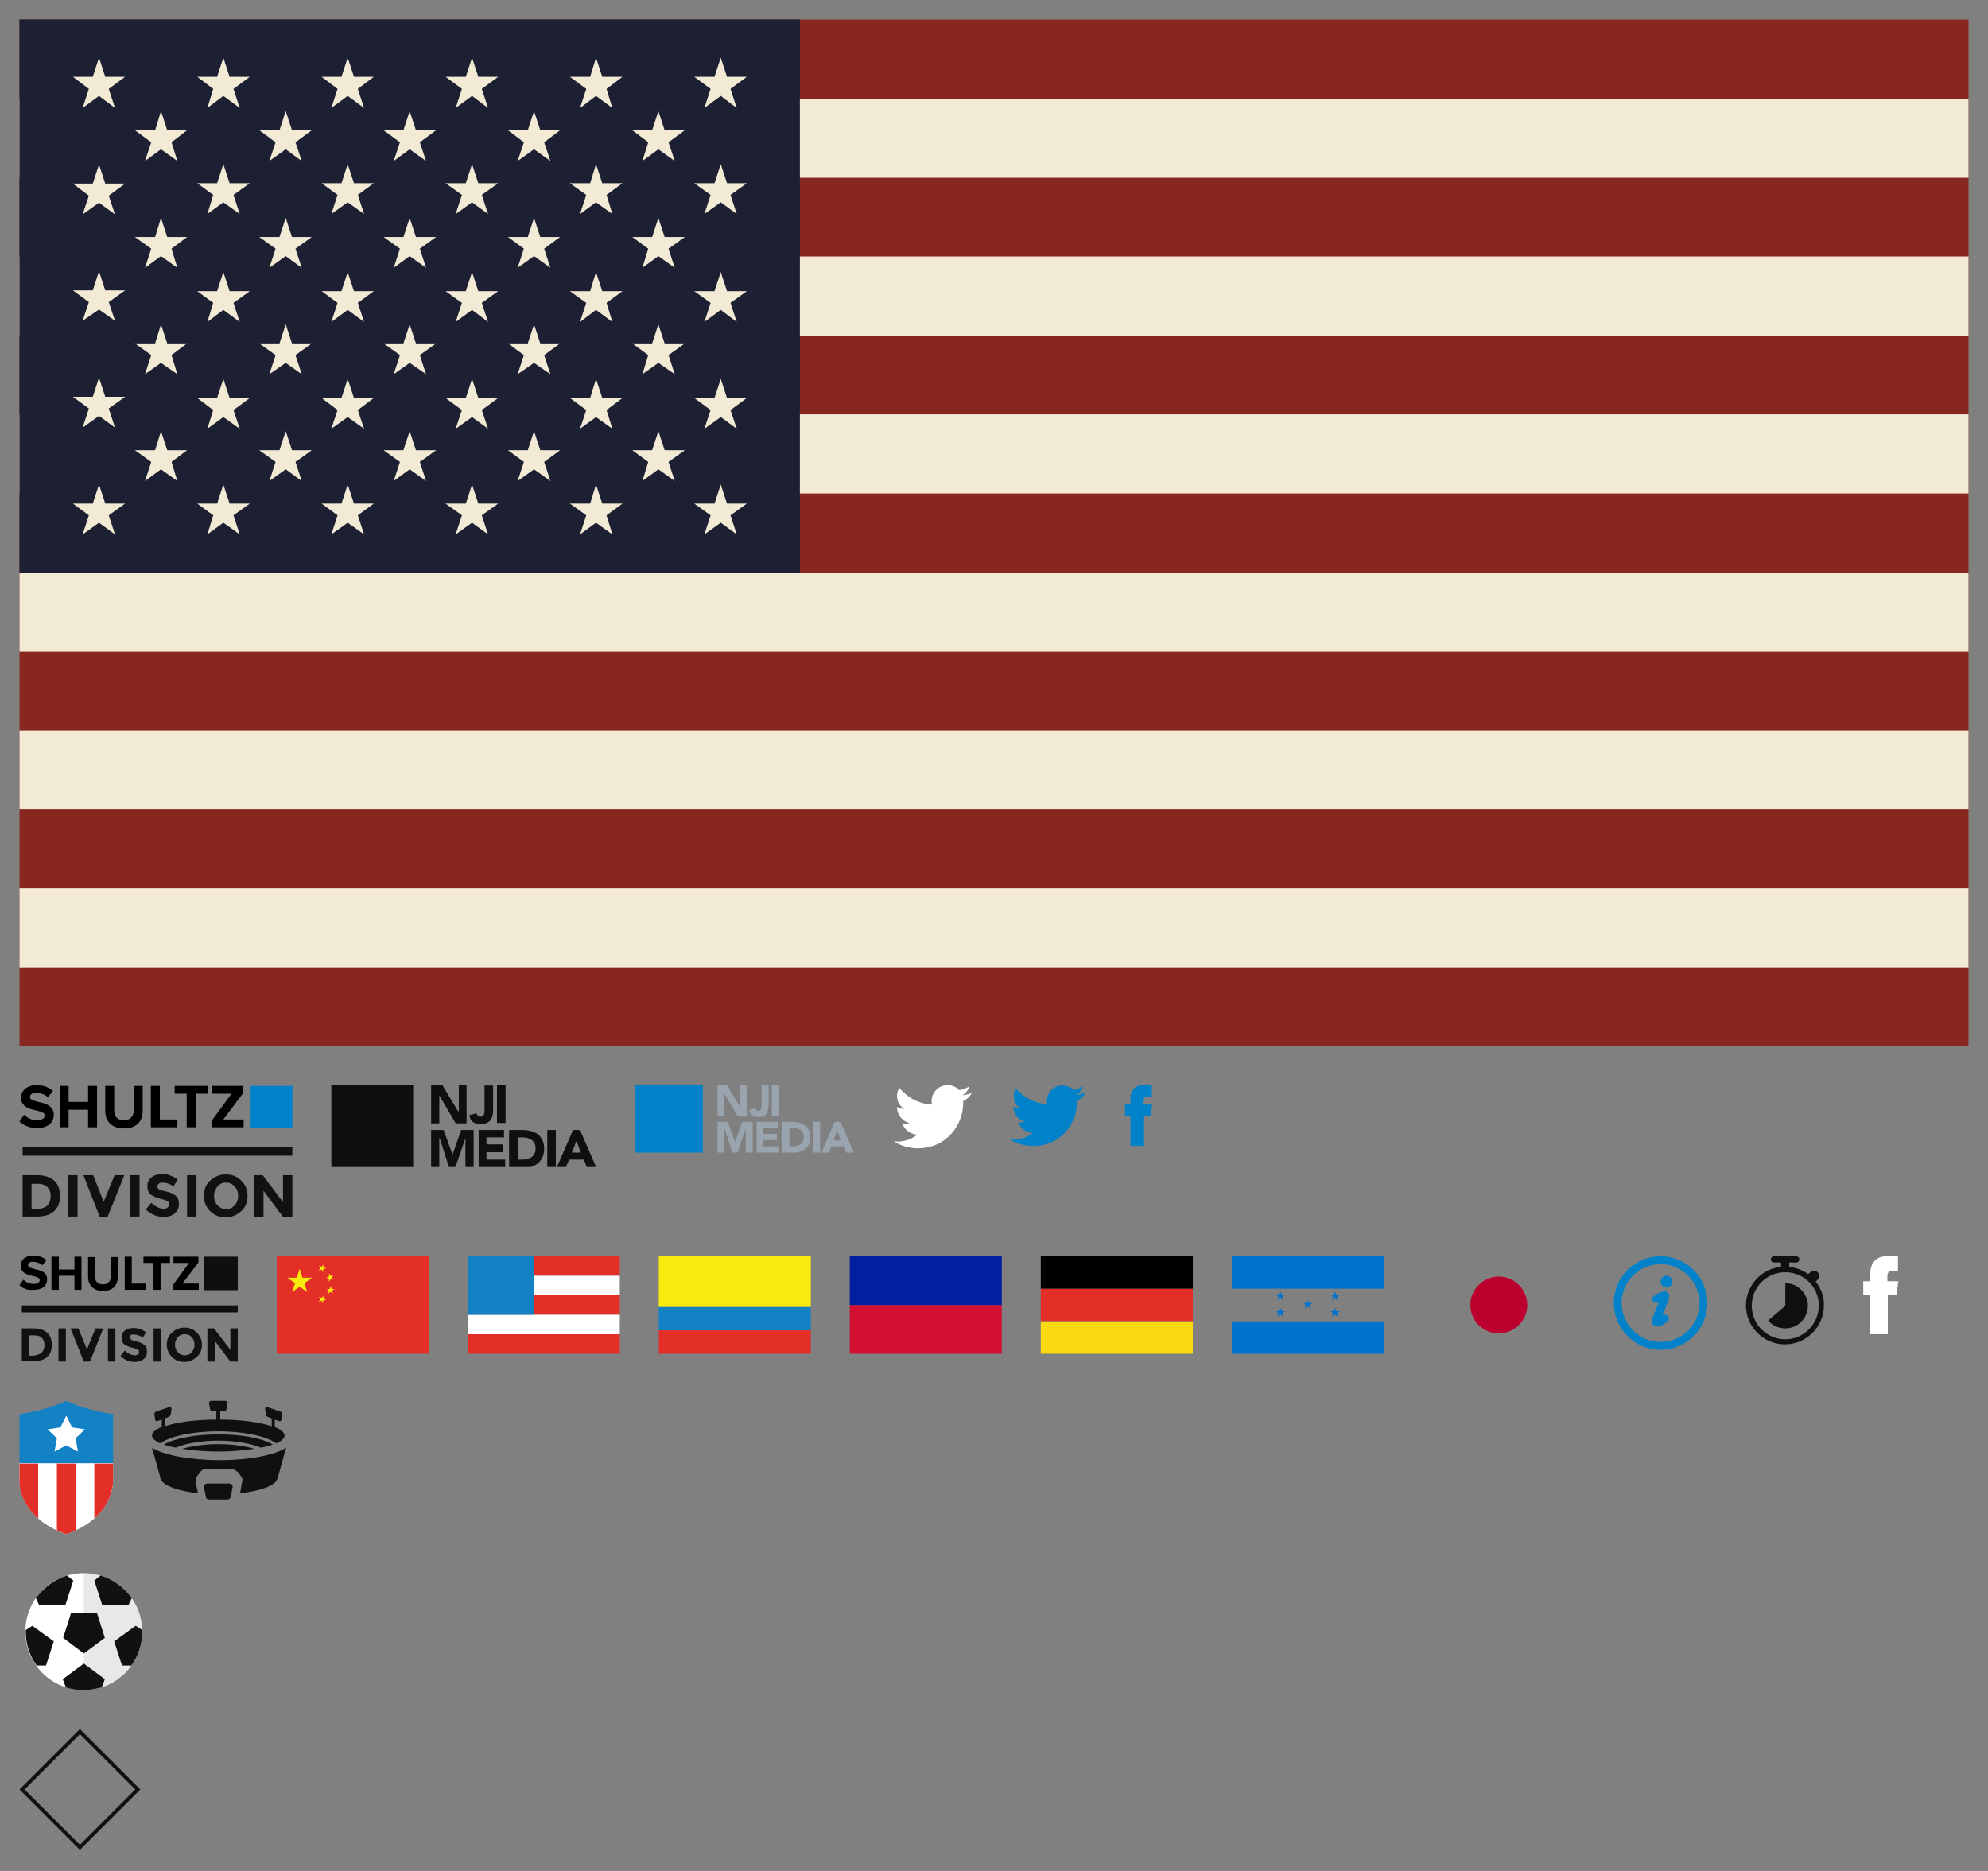 <?xml version="1.0" encoding="utf-8"?><svg width="510" height="480" viewBox="0 0 510 480" xmlns="http://www.w3.org/2000/svg" xmlns:xlink="http://www.w3.org/1999/xlink"><rect x="0" y="0" width="510" height="480" fill="#808080" stroke="none"/><svg width="17" height="25.6" viewBox="-479 268.2 17 25.6" id="facebook" x="283.6" y="273.4"><path fill="#0082CA" d="M-467 278.2h-2.2V277c0-.6.5-.9.9-.9h1.2v-2.9h-2.3c-2.5 0-3.2 2-3.2 3.3v1.7h-1.4v2.8h1.4v7.8h3.5V281h1.7l.4-2.8z"/></svg><svg width="19" height="30" viewBox="-480 266 19 30" id="facebook_alt" x="473" y="317.3"><path fill="#FFF" d="M-466 277.4h-2.8v-1.5c0-.8.7-1.2 1.1-1.2h1.6V271h-3c-3.2 0-4.1 2.6-4.1 4.2v2.2h-1.8v3.6h1.8v10h4.5v-10h2.2l.5-3.6z"/></svg><svg width="49" height="35" viewBox="-291 379 49 35" id="flag_chn" x="66" y="317.3"><path fill="#E42F29" d="M-286 384h39v25h-39z"/><path fill="#F8EA0C" d="M-274 386.1l-.1.7.8.3-.8.2v.8l-.4-.7-.8.3.5-.6-.4-.7.7.3M-274 394.1l-.1.7.8.3-.8.2v.8l-.4-.7-.8.3.5-.6-.4-.7.7.3M-272.6 388.4v.8l-.7.3.7.2v.8l.5-.7.7.2-.5-.6.5-.6-.8.2M-272.2 391.6l.3.8h.7l-.6.4.2.8-.6-.5-.6.5.2-.8-.6-.4h.8M-280.1 387.2l.7 2.3h2.5l-2 1.4.7 2.3-1.9-1.4-2 1.4.8-2.3-2-1.4h2.4"/></svg><svg width="49" height="35" viewBox="455.5 262.5 49 35" id="flag_col" x="164" y="317.3"><path fill="#E42F29" d="M460.5 286.5h39v6h-39z"/><path fill="#1382C5" d="M460.5 280.5h39v6h-39z"/><path fill="#F8EA0C" d="M460.5 267.5h39v13h-39z"/></svg><svg width="49" height="35" viewBox="455.5 262.5 49 35" id="flag_ger" x="262" y="317.3"><path fill="#FAD910" d="M460.5 284.2h39v8.3h-39z"/><path fill="#E42F29" d="M460.5 275.8h39v8.3h-39z"/><path d="M460.5 267.5h39v8.3h-39z"/></svg><svg width="49" height="35" viewBox="-291 379 49 35" id="flag_hai" x="213" y="317.3"><path fill="#D21034" d="M-286 396.5h39V409h-39z"/><path fill="#00209F" d="M-286 384h39v12.5h-39z"/></svg><svg width="49" height="35" viewBox="-291 379 49 35" id="flag_hon" x="311" y="317.3"><g fill="#0073CF"><path d="M-286 384h39v8.3h-39zM-286 400.7h39v8.3h-39zM-273.5 397.2l.3.9h.9l-.7.5.3.9-.8-.5-.8.5.3-.9-.7-.5h.9M-273.5 393l.3.9h.9l-.7.5.3.9-.8-.5-.8.5.3-.9-.7-.5h.9M-259.5 397.2l.3.9h.9l-.7.5.3.9-.8-.5-.8.5.3-.9-.7-.5h.9M-266.5 395.1l.3.9h.9l-.7.5.3.9-.8-.5-.8.5.3-.9-.7-.5h.9M-259.5 393l.3.9h.9l-.7.5.3.9-.8-.5-.8.5.3-.9-.7-.5h.9"/></g></svg><svg width="49" height="35" viewBox="-291 379 49 35" id="flag_jpn" x="360" y="317.3"><path fill="#BC002D" d="M-266.5 389.2c-4 0-7.3 3.3-7.3 7.3s3.3 7.3 7.3 7.3 7.3-3.3 7.3-7.3-3.3-7.3-7.3-7.3z"/></svg><svg width="49" height="35" viewBox="455.5 262.5 49 35" id="flag_usa" x="115" y="317.3"><path fill="#E42F29" d="M477.5 267.5h22v5h-22z"/><path fill="#FFF" d="M477.5 272.5h22v5h-22z"/><path fill="#E42F29" d="M477.5 277.5h22v5h-22zM460.5 287.5h39v5h-39z"/><path fill="#FFF" d="M460.5 282.5h39v5h-39z"/><path fill="#1382C5" d="M460.5 267.5h17v15h-17z"/></svg><svg width="41.5" height="40" viewBox="-5 -5 41.5 40" id="icon_ball" y="398.6"><path fill="#E8E8E8" d="M16.5 30c8.3 0 15-6.7 15-15s-6.7-15-15-15l-1.1 1.1v28.5l1.1.4"/><path fill="#FFF" d="M16.5 0c-8.3 0-15 6.7-15 15s6.7 15 15 15"/><path fill="#111" d="M4.2 6.4L5 8.1h6.8l2-6.2L12.2.6c-3.2 1-6 3.1-8 5.8M1.6 14.6v.4c0 3.2 1 6.2 2.8 8.7h2.4l2-6.2-5.5-4-1.7 1.1zM19.9 10.3H13.2l-2 6.3 5.3 4 5.4-4M28.8 6.4L28 8.1h-6.8l-2-6.2L20.8.6c3.3 1 6.1 3.1 8 5.8M31.5 14.6v.4c0 3.2-1 6.2-2.8 8.7h-2.4l-2-6.2 5.5-4 1.7 1.1zM21.9 27.2l-5.4-4-5.4 4 .8 2.1c1.4.5 3 .7 4.6.7 1.6 0 3.1-.3 4.6-.7l.8-2.1z"/></svg><svg width="41" height="41" viewBox="459.5 259.5 41 41" id="icon_diamond" y="438.6"><path fill="#101010" d="M480 295.5L464.5 280l15.5-15.5 15.5 15.5-15.5 15.5zM465.8 280l14.2 14.2 14.2-14.2-14.2-14.2-14.2 14.2z"/></svg><svg width="34" height="34" viewBox="-5 -5 34 34" id="icon_info" x="409" y="317.3"><path fill="#0082CA" d="M12 24C5.4 24 0 18.6 0 12S5.4 0 12 0s12 5.4 12 12-5.4 12-12 12zm0-22C6.5 2 2 6.5 2 12s4.5 10 10 10 10-4.5 10-10S17.5 2 12 2z"/><path fill="#0082CA" d="M11 18c-.4 0-.7-.2-1-.5-.5-.7-.1-1.7 1-4.4.2-.4.4-.9.6-1.3-.4.3-1 .3-1.4-.1-.4-.4-.4-1 0-1.4.2-.1 1.4-1.3 2.8-1.3.4 0 .7.2 1 .5.5.7.1 1.7-1 4.4-.2.4-.4.9-.6 1.3.4-.3 1-.3 1.4.1.4.4.4 1 0 1.4-.2.1-1.4 1.3-2.8 1.3zM15 6.5c0 .8-.7 1.5-1.5 1.5S12 7.3 12 6.5 12.7 5 13.5 5s1.5.7 1.5 1.5"/></svg><svg width="34" height="44.2" viewBox="-5 -5 34 44.2" id="icon_shield" y="354.4"><path fill="#1382C5" d="M12 0S7.2 2.4 0 3.4v12.7h24V3.4C16.8 2.4 12 0 12 0z"/><path fill="#FFF" d="M24 20.4V16H0v4.4s-.6 9.4 12 13.8c12.6-4.4 12-13.8 12-13.8z"/><path fill="#E42F29" d="M9.6 33.2c.7.3 1.5.7 2.4 1 .9-.3 1.7-.6 2.4-1V16.1H9.6v17.1zM4.8 30.2V16.1H0V21c0 1.3.6 5.5 4.8 9.2zM19.2 30.2V16.1H24V21c-.1 1.3-.6 5.5-4.8 9.2z"/><path fill="#FFF" d="M12 3.8l1.5 3 3.3.5-2.4 2.3.6 3.4-3-1.6L9 13l.6-3.4-2.4-2.3 3.3-.5"/></svg><svg width="44" height="35.4" viewBox="458 262.3 44 35.4" id="icon_stadium" x="34" y="354.4"><g fill="#101010"><path d="M463 279.3l2.2 7.9c0 .1 0 .1.1.2.6 1.7 4.4 3 9.5 3.6-.3-1.3-.6-2.9-.6-3.3-.1-.6.6-1.4 1-1.9s.7-1 1.3-1h7.4s.9.5 1.3 1 1.1 1.3 1 1.9c-.1.3-.4 2-.6 3.3 5.1-.6 8.9-1.9 9.5-3.6 0-.1 0-.1.1-.2l2.2-7.9c-2.9 1.9-9.4 3.2-17 3.2s-14.5-1.3-17.4-3.2z"/><path d="M482.8 288.5h-5.6c-.5 0-.9.3-.9.8l.5 2.5c0 .5.4.8.9.8h4.6c.5 0 .9-.4.9-.8l.5-2.5c0-.4-.4-.8-.9-.8zM480 278.4c-3.6 0-6.9.5-9.3 1.2 2.7.4 5.9.7 9.3.7 3.4 0 6.6-.3 9.3-.7-2.4-.7-5.7-1.2-9.3-1.2z"/><path d="M494 278.5c-2.6-1.6-7.8-2.6-14-2.6s-11.4 1.1-14 2.6c.9.3 1.9.6 3.1.8 2.8-1.2 6.9-1.8 10.9-1.8s8.1.6 10.9 1.8c1.2-.2 2.2-.5 3.1-.8z"/><path d="M465.1 278.2c2.8-2 8.9-3.1 14.9-3.1s12.1 1.1 14.9 3.1c1.3-.6 2.1-1.3 2.1-2 0-.8-.9-1.5-2.5-2.2v-1.9l1.2.4c.3.1.4-.1.5-.4l.2-1.5c0-.3-.3-.5-.6-.6l-3.2-1.1c-.3-.1-.6.1-.6.4l.2 1.5c0 .3.1.5.5.6l1 .4v2c-3-1-7.7-1.7-13.2-1.7V270h1c.3 0 .6-.3.6-.6l.3-1.6c0-.3-.3-.5-.6-.5h-3.6c-.3 0-.6.2-.6.5l.3 1.6c0 .3.3.6.6.6h1v2.1c-5.4 0-10.2.7-13.2 1.7v-2l1-.4c.3-.1.4-.3.5-.6l.2-1.5c0-.3-.3-.5-.6-.4l-3.2 1.1c-.3.1-.6.3-.6.6l.2 1.5c.1.3.1.4.5.4l1.2-.4v1.9c-1.6.6-2.5 1.4-2.5 2.2 0 .7.8 1.4 2.1 2z"/></g></svg><svg width="30" height="32.7" viewBox="465 263.6 30 32.7" id="icon_stopwatch" x="443" y="317.3"><g fill="#101010"><path d="M487.8 275.1l.5-.5c.5-.5.5-1.4 0-1.9s-1.4-.5-1.9 0l-.5.5c-1.4-1-3.1-1.7-4.9-1.9v-1.1h1.8c.5 0 .8-.4.8-.8 0-.5-.4-.8-.8-.8h-5.7c-.5 0-.8.4-.8.8 0 .5.4.8.8.8h1.8v1.1c-5 .5-9 4.8-9 9.9 0 5.5 4.5 10 10 10s10-4.5 10-10c.1-2.2-.7-4.3-2.1-6.1zm-7.8 14.8c-4.7 0-8.6-3.8-8.6-8.6s3.8-8.6 8.6-8.6 8.6 3.8 8.6 8.6c-.1 4.8-3.9 8.6-8.6 8.6z"/><path d="M480 275.5v5.8l-4.4 3.8c1.1 1.3 2.7 2 4.4 2 3.2 0 5.8-2.6 5.8-5.8 0-3.2-2.6-5.8-5.8-5.8z"/></g></svg><svg width="66.3" height="27.3" viewBox="-5 -5 66.3 27.3" id="logo_nji" x="158" y="273.4"><path fill="#99A4AE" d="M26.9 0v5.5h-.1L23.5 0h-2.4v8h1.7V2.3h.1L26.3 8h2.3V0"/><defs><path id="pa" d="M0 0h56v17.3H0z"/></defs><clipPath id="pb"><use xlink:href="#pa" overflow="visible"/></clipPath><path clip-path="url(#pb)" fill="#99A4AE" d="M34.1 5.3c0 1.5-.4 2.9-2.5 2.9-1.3 0-2.2-.6-2.4-1.9l1.6-.4c0 .4.4.7.8.7.8 0 .8-.9.8-1.5V0h1.8v5.3zM35 0h1.8v8H35zM21.1 9.4h2.6l1.9 5.2 1.8-5.2h2.7v7.9h-1.8v-6.1l-2.1 6.1h-1.3l-2-6.1h-.1v6.1h-1.7M31.1 9.4h5.4V11h-3.7v1.5h3.5v1.6h-3.5v1.6h3.9v1.6h-5.6M37.6 9.4h2.6c2.6 0 4.7 1.1 4.7 4 0 2.6-2.1 4-4.5 4h-2.9v-8zm1.8 6.3h.9c1.6 0 2.9-.6 2.9-2.4 0-1.6-1.2-2.3-2.7-2.3h-1v4.7zM45.6 9.4h1.8v8h-1.8zM51.1 9.4h1.5l3.5 8h-2l-.7-1.7h-3.1l-.7 1.7h-1.9l3.4-8zm.7 2.3l-1 2.5h1.9l-.9-2.5z"/><path clip-path="url(#pb)" fill="#0082CA" d="M0 0h17.3v17.3H0z"/></svg><svg width="78" height="31" viewBox="-462 265.8 78 31" id="logo_nji_alt" x="80" y="273.4"><path fill="#0F0F0F" d="M-424.3 270.8v6.7h-.2l-4-6.7h-2.9v9.8h2.1v-7h.1l4.1 7h2.8v-9.8"/><defs><path id="qa" d="M-457 270.8h68v21h-68z"/></defs><clipPath id="qb"><use xlink:href="#qa" overflow="visible"/></clipPath><path clip-path="url(#qb)" fill="#0F0F0F" d="M-415.5 277.3c0 1.8-.6 3.5-3.2 3.5-1.6 0-2.7-.7-2.9-2.3l1.9-.5c0 .5.5.9 1 .9 1 0 1-1.1 1-1.8v-6.2h2.2v6.4z"/><path fill="none" d="M-457 270.8h68v21h-68z"/><path fill="#0F0F0F" d="M-414.5 270.8h2.2v9.7h-2.2z"/><defs><path id="qc" d="M-457 270.8h68v21h-68z"/></defs><clipPath id="qd"><use xlink:href="#qc" overflow="visible"/></clipPath><path clip-path="url(#qd)" fill="#0F0F0F" d="M-431.4 282.3h3.2l2.3 6.3 2.2-6.3h3.2v9.6h-2.1v-7.5l-2.6 7.5h-1.6l-2.4-7.5h-.1v7.5h-2.1"/><defs><path id="qe" d="M-457 270.8h68v21h-68z"/></defs><clipPath id="qf"><use xlink:href="#qe" overflow="visible"/></clipPath><path clip-path="url(#qf)" fill="#0F0F0F" d="M-419.2 282.3h6.5v1.9h-4.5v1.8h4.3v2h-4.3v1.9h4.8v2h-6.8"/><g><defs><path id="qg" d="M-457 270.8h68v21h-68z"/></defs><clipPath id="qh"><use xlink:href="#qg" overflow="visible"/></clipPath><path clip-path="url(#qh)" fill="#0F0F0F" d="M-411.3 282.3h3.2c3.2 0 5.7 1.3 5.7 4.9 0 3.2-2.5 4.9-5.5 4.9h-3.5v-9.7h.1zm2.1 7.6h1.1c1.9 0 3.5-.7 3.5-2.9 0-1.9-1.5-2.8-3.3-2.8h-1.2v5.7h-.1z"/></g><g><defs><path id="qi" d="M-457 270.8h68v21h-68z"/></defs><clipPath id="qj"><use xlink:href="#qi" overflow="visible"/></clipPath><path clip-path="url(#qj)" fill="#0F0F0F" d="M-401.6 282.3h2.2v9.7h-2.2z"/></g><g><defs><path id="qk" d="M-457 270.8h68v21h-68z"/></defs><clipPath id="ql"><use xlink:href="#qk" overflow="visible"/></clipPath><path clip-path="url(#ql)" fill="#0F0F0F" d="M-395 282.3h1.8l4.2 9.7h-2.4l-.8-2.1h-3.8l-.9 2.1h-2.3l4.2-9.7zm.9 2.8l-1.2 3h2.3l-1.1-3z"/></g><g><defs><path id="qm" d="M-457 270.8h68v21h-68z"/></defs><clipPath id="qn"><use xlink:href="#qm" overflow="visible"/></clipPath><path clip-path="url(#qn)" fill="#0F0F0F" d="M-457 270.8h21v21h-21z"/></g></svg><svg width="80" height="43.9" viewBox="-5 -5 80 43.9" id="logo_shultz_division" y="273.4"><path fill="#111" d="M.8 15.8H70v2.3H.8z"/><defs><path id="ra" d="M0 0h70v33.9H0z"/></defs><clipPath id="rb"><use xlink:href="#ra" overflow="visible"/></clipPath><path clip-path="url(#rb)" fill="#111" d="M8.9 24.5c1 .9 1.5 2.2 1.5 3.9 0 1.7-.5 3-1.5 3.9-1 1-2.5 1.4-4.5 1.4H.8V23.1h3.8c1.8 0 3.3.5 4.3 1.4m-1.8 6.4c.6-.6.9-1.4.9-2.4s-.3-1.8-.9-2.4c-.6-.6-1.5-.8-2.7-.8H3.1v6.5h1.5c1.1-.1 2-.4 2.5-.9M12.5 23.1h2.4v10.6h-2.4zM21.6 29.9l2.8-6.8h2.5l-4.3 10.7h-2l-4.2-10.7h2.5M28.4 23.1h2.4v10.6h-2.4zM35.7 25.3c-.2.2-.3.4-.3.7s.1.6.4.7c.3.2.9.4 1.9.6s1.8.6 2.4 1.1c.6.5.8 1.2.8 2.2s-.4 1.7-1.1 2.3c-.7.6-1.7.9-2.8.9-1.7 0-3.2-.6-4.6-1.9l1.4-1.7c1.1 1 2.2 1.5 3.2 1.5.4 0 .8-.1 1-.3.2-.2.4-.4.4-.8s-.1-.6-.4-.8c-.3-.2-.8-.4-1.6-.6-1.2-.3-2.1-.7-2.7-1.1-.6-.5-.9-1.2-.9-2.2s.4-1.8 1.1-2.3c.7-.5 1.6-.8 2.7-.8.7 0 1.4.1 2.1.4.7.2 1.3.6 1.9 1L39.5 26c-.9-.7-1.9-1-2.9-1-.3 0-.7.1-.9.3M43 23.1h2.4v10.6H43zM56.9 32.3c-1.1 1-2.4 1.6-4 1.6s-2.9-.5-4-1.6-1.6-2.4-1.6-3.9c0-1.6.5-2.9 1.6-3.9s2.4-1.6 4-1.6 2.9.5 4 1.6 1.6 2.4 1.6 3.9c0 1.6-.5 2.9-1.6 3.9m-.8-3.9c0-.9-.3-1.8-.9-2.4-.6-.7-1.4-1-2.2-1-.9 0-1.6.3-2.2 1-.6.7-.9 1.5-.9 2.4 0 .9.3 1.8.9 2.4.6.7 1.4 1 2.2 1 .9 0 1.6-.3 2.2-1 .6-.6.9-1.5.9-2.4M67.6 23.1H70v10.7h-2.4l-5-6.7v6.7h-2.4V23.1h2.2l5.2 6.9"/><path clip-path="url(#rb)" fill="#0082CA" d="M59.3.2H70v10.7H59.3z"/><path clip-path="url(#rb)" d="M0 9.3l1.2-1.7C2 8.4 3.1 9 4.6 9c1.2 0 1.9-.6 1.9-1.2C6.5 5.9.4 7.2.4 3.2.4 1.4 1.9 0 4.4 0c1.7 0 3.1.5 4.2 1.5L7.3 3.1C6.4 2.3 5.3 2 4.2 2c-1 0-1.5.4-1.5 1.1 0 1.7 6.1.6 6.1 4.5 0 1.9-1.4 3.4-4.3 3.4-2 0-3.5-.7-4.5-1.7M17.6 10.8V6.3h-5v4.5h-2.3V.2h2.3v4.1h5V.2h2.3v10.6M22 6.6V.2h2.3v6.3c0 1.5.8 2.5 2.5 2.5 1.6 0 2.5-1 2.5-2.5V.2h2.3v6.4c0 2.7-1.6 4.5-4.8 4.5S22 9.2 22 6.6M33.7 10.8V.2H36v8.6h4.5v2M42.9 10.8V2.2h-3.1v-2h8.5v2h-3.1v8.6M49.4 10.8V9l5-6.8h-5v-2h8V2l-5.1 6.8h5.2v2"/></svg><svg width="66" height="37.1" viewBox="-442 262.5 66 37.1" id="logo_shultz_division_alt" y="317.3"><path fill="#0F0F0F" d="M-436.4 280.1h55.4v1.8h-55.4z"/><defs><path id="sa" d="M-437 267.5h56v27.1h-56z"/></defs><clipPath id="sb"><use xlink:href="#sa" overflow="visible"/></clipPath><path clip-path="url(#sb)" fill="#111" d="M-429.9 287.1c.8.7 1.2 1.8 1.2 3.1 0 1.4-.4 2.4-1.2 3.1-.8.8-2 1.1-3.6 1.1h-2.9V286h3c1.5 0 2.7.4 3.5 1.1m-1.4 5.1c.5-.5.7-1.1.7-1.9 0-.8-.2-1.4-.7-1.9-.5-.5-1.2-.6-2.2-.6h-1v5.2h1.2c.9-.2 1.6-.4 2-.8"/><defs><path id="sc" d="M-437 267.5h56v27.1h-56z"/></defs><clipPath id="sd"><use xlink:href="#sc" overflow="visible"/></clipPath><path clip-path="url(#sd)" fill="#111" d="M-427 286h1.9v8.5h-1.9z"/><defs><path id="se" d="M-437 267.5h56v27.1h-56z"/></defs><clipPath id="sf"><use xlink:href="#se" overflow="visible"/></clipPath><path clip-path="url(#sf)" fill="#111" d="M-419.7 291.4l2.2-5.4h2l-3.4 8.5h-1.6l-3.4-8.5h2"/><defs><path id="sg" d="M-437 267.5h56v27.1h-56z"/></defs><clipPath id="sh"><use xlink:href="#sg" overflow="visible"/></clipPath><path clip-path="url(#sh)" fill="#111" d="M-414.3 286h1.9v8.5h-1.9z"/><defs><path id="si" d="M-437 267.5h56v27.1h-56z"/></defs><clipPath id="sj"><use xlink:href="#si" overflow="visible"/></clipPath><path clip-path="url(#sj)" fill="#111" d="M-408.4 287.7c-.2.2-.2.3-.2.6 0 .2.1.5.3.6.2.2.7.3 1.5.5s1.4.5 1.9.9.6 1 .6 1.8-.3 1.4-.9 1.8c-.6.5-1.4.7-2.2.7-1.4 0-2.6-.5-3.7-1.5l1.1-1.4c.9.8 1.8 1.2 2.6 1.2.3 0 .6-.1.8-.2.2-.2.3-.3.3-.6s-.1-.5-.3-.6c-.2-.2-.6-.3-1.3-.5-1-.2-1.7-.6-2.2-.9-.5-.4-.7-1-.7-1.8s.3-1.4.9-1.8 1.3-.6 2.2-.6c.6 0 1.1.1 1.7.3.6.2 1 .5 1.5.8l-.9 1.4c-.7-.6-1.5-.8-2.3-.8-.3-.1-.6 0-.7.1"/><g><defs><path id="sk" d="M-437 267.5h56v27.1h-56z"/></defs><clipPath id="sl"><use xlink:href="#sk" overflow="visible"/></clipPath><path clip-path="url(#sl)" fill="#111" d="M-402.6 286h1.9v8.5h-1.9z"/></g><g><defs><path id="sm" d="M-437 267.5h56v27.1h-56z"/></defs><clipPath id="sn"><use xlink:href="#sm" overflow="visible"/></clipPath><path clip-path="url(#sn)" fill="#111" d="M-391.5 293.3c-.9.8-1.9 1.3-3.2 1.3s-2.3-.4-3.2-1.3-1.3-1.9-1.3-3.1c0-1.3.4-2.3 1.3-3.1.9-.8 1.9-1.3 3.2-1.3s2.3.4 3.2 1.3c.9.9 1.3 1.9 1.3 3.1 0 1.3-.4 2.3-1.3 3.1m-.6-3.1c0-.7-.2-1.4-.7-1.9-.5-.6-1.1-.8-1.8-.8s-1.3.2-1.8.8c-.5.6-.7 1.2-.7 1.9s.2 1.4.7 1.9c.5.6 1.1.8 1.8.8s1.3-.2 1.8-.8c.4-.5.7-1.2.7-1.9"/></g><g><defs><path id="so" d="M-437 267.5h56v27.1h-56z"/></defs><clipPath id="sp"><use xlink:href="#so" overflow="visible"/></clipPath><path clip-path="url(#sp)" fill="#111" d="M-382.9 286h1.9v8.5h-1.9l-4-5.3v5.3h-1.9V286h1.7l4.2 5.5"/></g><g><defs><path id="sq" d="M-437 267.5h56v27.1h-56z"/></defs><clipPath id="sr"><use xlink:href="#sq" overflow="visible"/></clipPath><path clip-path="url(#sr)" fill="#0F0F0F" d="M-389.6 267.6h8.6v8.6h-8.6z"/></g><g><defs><path id="ss" d="M-437 267.5h56v27.1h-56z"/></defs><clipPath id="st"><use xlink:href="#ss" overflow="visible"/></clipPath><path clip-path="url(#st)" d="M-437 274.9l1-1.4c.6.6 1.5 1.1 2.7 1.1 1 0 1.5-.5 1.5-1 0-1.5-4.9-.5-4.9-3.7 0-1.4 1.2-2.6 3.2-2.6 1.4 0 2.5.4 3.4 1.2l-1 1.3c-.7-.6-1.6-.9-2.5-.9-.8 0-1.2.3-1.2.9 0 1.4 4.9.5 4.9 3.6 0 1.5-1.1 2.7-3.4 2.7-1.7.2-2.9-.4-3.7-1.2"/></g><g><defs><path id="su" d="M-437 267.5h56v27.1h-56z"/></defs><clipPath id="sv"><use xlink:href="#su" overflow="visible"/></clipPath><path clip-path="url(#sv)" d="M-422.9 276.1v-3.6h-4v3.6h-1.9v-8.5h1.9v3.3h4v-3.3h1.8v8.5"/></g><g><defs><path id="sw" d="M-437 267.5h56v27.1h-56z"/></defs><clipPath id="sx"><use xlink:href="#sw" overflow="visible"/></clipPath><path clip-path="url(#sx)" d="M-419.4 272.8v-5.1h1.8v5c0 1.2.6 2 2 2 1.3 0 2-.8 2-2v-5h1.8v5.1c0 2.2-1.3 3.6-3.8 3.6s-3.8-1.6-3.8-3.6"/></g><g><defs><path id="sy" d="M-437 267.5h56v27.1h-56z"/></defs><clipPath id="sz"><use xlink:href="#sy" overflow="visible"/></clipPath><path clip-path="url(#sz)" d="M-410 276.1v-8.5h1.8v6.9h3.6v1.6"/></g><g><defs><path id="sA" d="M-437 267.5h56v27.1h-56z"/></defs><clipPath id="sB"><use xlink:href="#sA" overflow="visible"/></clipPath><path clip-path="url(#sB)" d="M-402.7 276.1v-6.9h-2.5v-1.6h6.8v1.6h-2.4v6.9"/></g><g><defs><path id="sC" d="M-437 267.5h56v27.1h-56z"/></defs><clipPath id="sD"><use xlink:href="#sC" overflow="visible"/></clipPath><path clip-path="url(#sD)" d="M-397.5 276.1v-1.4l4-5.5h-4v-1.6h6.4v1.5l-4.1 5.4h4.2v1.6"/></g></svg><svg id="old_glory" viewBox="63.2 259.8 510 273.4" width="510" height="273.4"><style>.st0{fill:#88271f}.st1{fill:#f2ead5}.st2{fill:#1d2033}</style><path class="st0" d="M68.2 264.8h500v263.4h-500z"/><path class="st1" d="M68.2 487.7h500V508h-500zM68.2 447.2h500v20.3h-500zM68.2 406.7h500V427h-500zM68.2 366.1h500v20.3h-500zM68.2 325.6h500v20.3h-500zM68.2 285.1h500v20.3h-500z"/><path class="st2" d="M68.2 264.8h200.2v142H68.2z"/><path class="st1" d="M104.5 288.3l1.6 4.9h5.1l-4 3.1 1.5 4.8-4.2-3-4.1 3 1.6-4.8-4.2-3.1h5.2zM104.5 315.7l1.6 4.9h5.1l-4 3 1.5 4.9-4.2-3-4.1 3 1.6-4.9-4.2-3h5.2zM104.5 343l1.6 4.9h5.1l-4 3 1.5 4.9-4.2-2.9-4.1 2.9 1.6-4.9-4.2-3h5.2zM104.5 370.4l1.6 4.9h5.1l-4 3 1.5 4.9-4.2-3-4.1 3 1.6-4.9-4.2-3h5.2zM136.5 288.3l1.6 4.9h5.1l-4.2 3.1 1.6 4.8-4.1-3-4.2 3 1.6-4.8-4.2-3.1h5.2zM136.5 315.7l1.6 4.9h5.1l-4.2 3 1.6 4.9-4.1-3-4.2 3 1.6-4.9-4.2-3h5.2zM136.5 343l1.6 4.9h5.1l-4.2 3 1.6 4.9-4.1-2.9-4.2 2.9 1.6-4.9-4.2-3h5.2zM136.5 370.4l1.6 4.9h5.1l-4.2 3 1.6 4.9-4.1-3-4.2 3 1.6-4.9-4.2-3h5.2zM168.3 288.3l1.6 4.9h5.2l-4.2 3.1 1.6 4.8-4.2-3-4.1 3 1.6-4.8-4.2-3.1h5.1zM168.3 315.7l1.6 4.9h5.2l-4.2 3 1.6 4.9-4.2-3-4.1 3 1.6-4.9-4.2-3h5.1zM168.3 343l1.6 4.9h5.2l-4.2 3 1.6 4.9-4.2-2.9-4.1 2.9 1.6-4.9-4.2-3h5.1zM168.3 370.4l1.6 4.9h5.2l-4.2 3 1.6 4.9-4.2-3-4.1 3 1.6-4.9-4.2-3h5.1z"/><g><path class="st1" d="M200.2 288.3l1.6 4.9h5.1l-4.1 3.1 1.6 4.8-4.2-3-4.2 3 1.6-4.8-4.1-3.1h5.1zM200.2 315.7l1.6 4.9h5.1l-4.1 3 1.6 4.9-4.2-3-4.2 3 1.6-4.9-4.1-3h5.1zM200.2 343l1.6 4.9h5.1l-4.1 3 1.6 4.9-4.2-2.9-4.2 2.9 1.6-4.9-4.1-3h5.1zM200.2 370.4l1.6 4.9h5.1l-4.1 3 1.6 4.9-4.2-3-4.2 3 1.6-4.9-4.1-3h5.1z"/></g><g><path class="st1" d="M232.1 288.3l1.6 4.9h5.2l-4.2 3.1 1.6 4.8-4.2-3-4.1 3 1.5-4.8-4.1-3.1h5.1zM232.1 315.7l1.6 4.9h5.2l-4.2 3 1.6 4.9-4.2-3-4.1 3 1.5-4.9-4.1-3h5.1zM232.1 343l1.6 4.9h5.2l-4.2 3 1.6 4.9-4.2-2.9-4.1 2.9 1.5-4.9-4.1-3h5.1zM232.1 370.4l1.6 4.9h5.2l-4.2 3 1.6 4.9-4.2-3-4.1 3 1.5-4.9-4.1-3h5.1z"/></g><g><path class="st1" d="M88.6 274.6l1.6 4.9h5.1l-4.2 3.1 1.6 4.9-4.1-3.1-4.2 3.1 1.6-4.9-4.1-3.1H87zM88.6 302l1.6 4.9h5.1l-4.2 3.1 1.6 4.8-4.1-3-4.2 3L86 310l-4.1-3.1H87zM88.6 329.4l1.6 4.9h5.1l-4.2 3 1.6 4.8-4.1-2.9-4.2 2.9 1.6-4.8-4.1-3H87zM88.6 356.7l1.6 4.9h5.1l-4.2 3 1.6 4.9-4.1-3-4.2 3 1.6-4.9-4.1-3H87zM88.6 384.1l1.6 4.9h5.1l-4.2 3 1.6 4.9-4.1-3-4.2 3L86 392l-4.1-3H87z"/></g><g><path class="st1" d="M120.5 274.6l1.6 4.9h5.2l-4.2 3.1 1.6 4.9-4.2-3.1-4.1 3.1 1.5-4.9-4.1-3.1h5.1zM120.5 301.9l1.6 4.9h5.2l-4.2 3 1.6 4.9-4.2-3-4.1 3 1.5-4.9-4.1-3h5.1zM120.5 329.6l1.6 4.9h5.2l-4.2 3 1.6 4.9-4.2-3.1-4.1 3.1 1.5-4.9-4.1-3h5.1zM120.5 357l1.6 4.9h5.2l-4.2 3.1 1.6 4.8-4.2-3-4.1 3 1.5-4.8-4.1-3.1h5.1zM120.5 384.1l1.6 4.9h5.2l-4.2 3 1.6 4.9-4.2-3-4.1 3 1.5-4.9-4.1-3h5.1z"/></g><g><path class="st1" d="M152.4 274.6l1.6 4.9h5.1l-4.1 3.1 1.6 4.9-4.2-3.1-4.2 3.1 1.6-4.9-4.1-3.1h5.1zM152.4 301.9l1.6 4.9h5.1l-4.1 3 1.6 4.9-4.2-3-4.2 3 1.6-4.9-4.1-3h5.1zM152.4 329.6l1.6 4.9h5.1l-4.1 3 1.6 4.9-4.2-3.1-4.2 3.1 1.6-4.9-4.1-3h5.1zM152.4 357l1.6 4.9h5.1L155 365l1.6 4.8-4.2-3-4.2 3 1.6-4.8-4.1-3.1h5.1zM152.4 384.1l1.6 4.9h5.1l-4.1 3 1.6 4.9-4.2-3-4.2 3 1.6-4.9-4.1-3h5.1z"/></g><g><path class="st1" d="M184.3 274.6l1.6 4.9h5.1l-4.2 3.1 1.6 4.9-4.1-3.1-4.2 3.1 1.6-4.9-4.2-3.1h5.2zM184.3 301.9l1.6 4.9h5.1l-4.2 3 1.6 4.9-4.1-3-4.2 3 1.6-4.9-4.2-3h5.2zM184.3 329.6l1.6 4.9h5.1l-4.2 3 1.6 4.9-4.1-3.1-4.2 3.1 1.6-4.9-4.2-3h5.2zM184.3 357l1.6 4.9h5.1l-4.2 3.1 1.6 4.8-4.1-3-4.2 3 1.6-4.8-4.2-3.1h5.2zM184.3 384.1l1.6 4.9h5.1l-4.2 3 1.6 4.9-4.1-3-4.2 3 1.6-4.9-4.2-3h5.2z"/></g><g><path class="st1" d="M216.1 274.6l1.6 4.9h5.2l-4.1 3.1 1.5 4.9-4.2-3.1-4.1 3.1 1.6-4.9-4.2-3.1h5.2zM216.1 301.9l1.6 4.9h5.2l-4.1 3 1.5 4.9-4.2-3-4.1 3 1.6-4.9-4.2-3h5.2zM216.1 329.6l1.6 4.9h5.2l-4.1 3 1.5 4.9-4.2-3.1-4.1 3.1 1.6-4.9-4.2-3h5.2zM216.1 357l1.6 4.9h5.2l-4.1 3.1 1.5 4.8-4.2-3-4.1 3 1.6-4.8-4.2-3.1h5.2zM216.1 384.1l1.6 4.9h5.2l-4.1 3 1.5 4.9-4.2-3-4.1 3 1.6-4.9-4.2-3h5.2z"/></g><g><path class="st1" d="M248.1 274.6l1.6 4.9h5.1l-4.2 3.1 1.6 4.9-4.1-3.1-4.2 3.1 1.6-4.9-4.2-3.1h5.2zM248.1 301.9l1.6 4.9h5.1l-4.2 3 1.6 4.9-4.1-3-4.2 3 1.6-4.9-4.2-3h5.2zM248.1 329.6l1.6 4.9h5.1l-4.2 3 1.6 4.9-4.1-3.1-4.2 3.1 1.6-4.9-4.2-3h5.2zM248.1 357l1.6 4.9h5.1l-4.2 3.1 1.6 4.8-4.1-3-4.2 3 1.6-4.8-4.2-3.1h5.2zM248.1 384.1l1.6 4.9h5.1l-4.2 3 1.6 4.9-4.1-3-4.2 3 1.6-4.9-4.2-3h5.2z"/></g></svg><svg width="29.3" height="25.6" viewBox="-473.6 268.2 29.3 25.6" id="twitter" x="254.3" y="273.4"><path fill="#0082CA" d="M-449.4 275.1c-.7.3-1.4.5-2.3.6.8-.5 1.4-1.2 1.7-2.2-.8.5-1.6.8-2.5 1-.7-.8-1.7-1.2-2.9-1.2-2.6 0-4.4 2.4-3.8 4.8-3.2-.2-6.1-1.7-8.1-4.1-1 1.7-.6 4.1 1.2 5.2-.7 0-1.2-.2-1.8-.5 0 1.8 1.2 3.5 3.1 3.9-.6.2-1.1.2-1.8.1.5 1.5 1.9 2.7 3.6 2.8-1.6 1.3-3.7 1.9-5.8 1.6 1.7 1.1 3.8 1.7 6 1.7 7.3 0 11.4-6.1 11.2-11.6 1.1-.5 1.8-1.2 2.2-2.1z"/></svg><svg width="30" height="26.1" viewBox="-474 267.9 30 26.1" id="twitter_alt" x="224.3" y="273.4"><path fill="#FFF" d="M-449 274.9c-.7.3-1.5.5-2.4.6.8-.5 1.5-1.3 1.8-2.3-.8.5-1.7.8-2.6 1-.7-.8-1.8-1.3-3-1.3-2.7 0-4.6 2.5-4 5-3.4-.2-6.3-1.8-8.4-4.3-1.1 1.8-.6 4.3 1.3 5.4-.7 0-1.3-.2-1.9-.5 0 1.9 1.3 3.7 3.3 4.1-.6.2-1.2.2-1.9.1.5 1.6 2 2.8 3.8 2.9-1.7 1.4-3.9 2-6 1.7 1.8 1.2 4 1.8 6.2 1.8 7.5 0 11.8-6.3 11.6-12.1 1-.5 1.7-1.2 2.2-2.1z"/></svg></svg>
